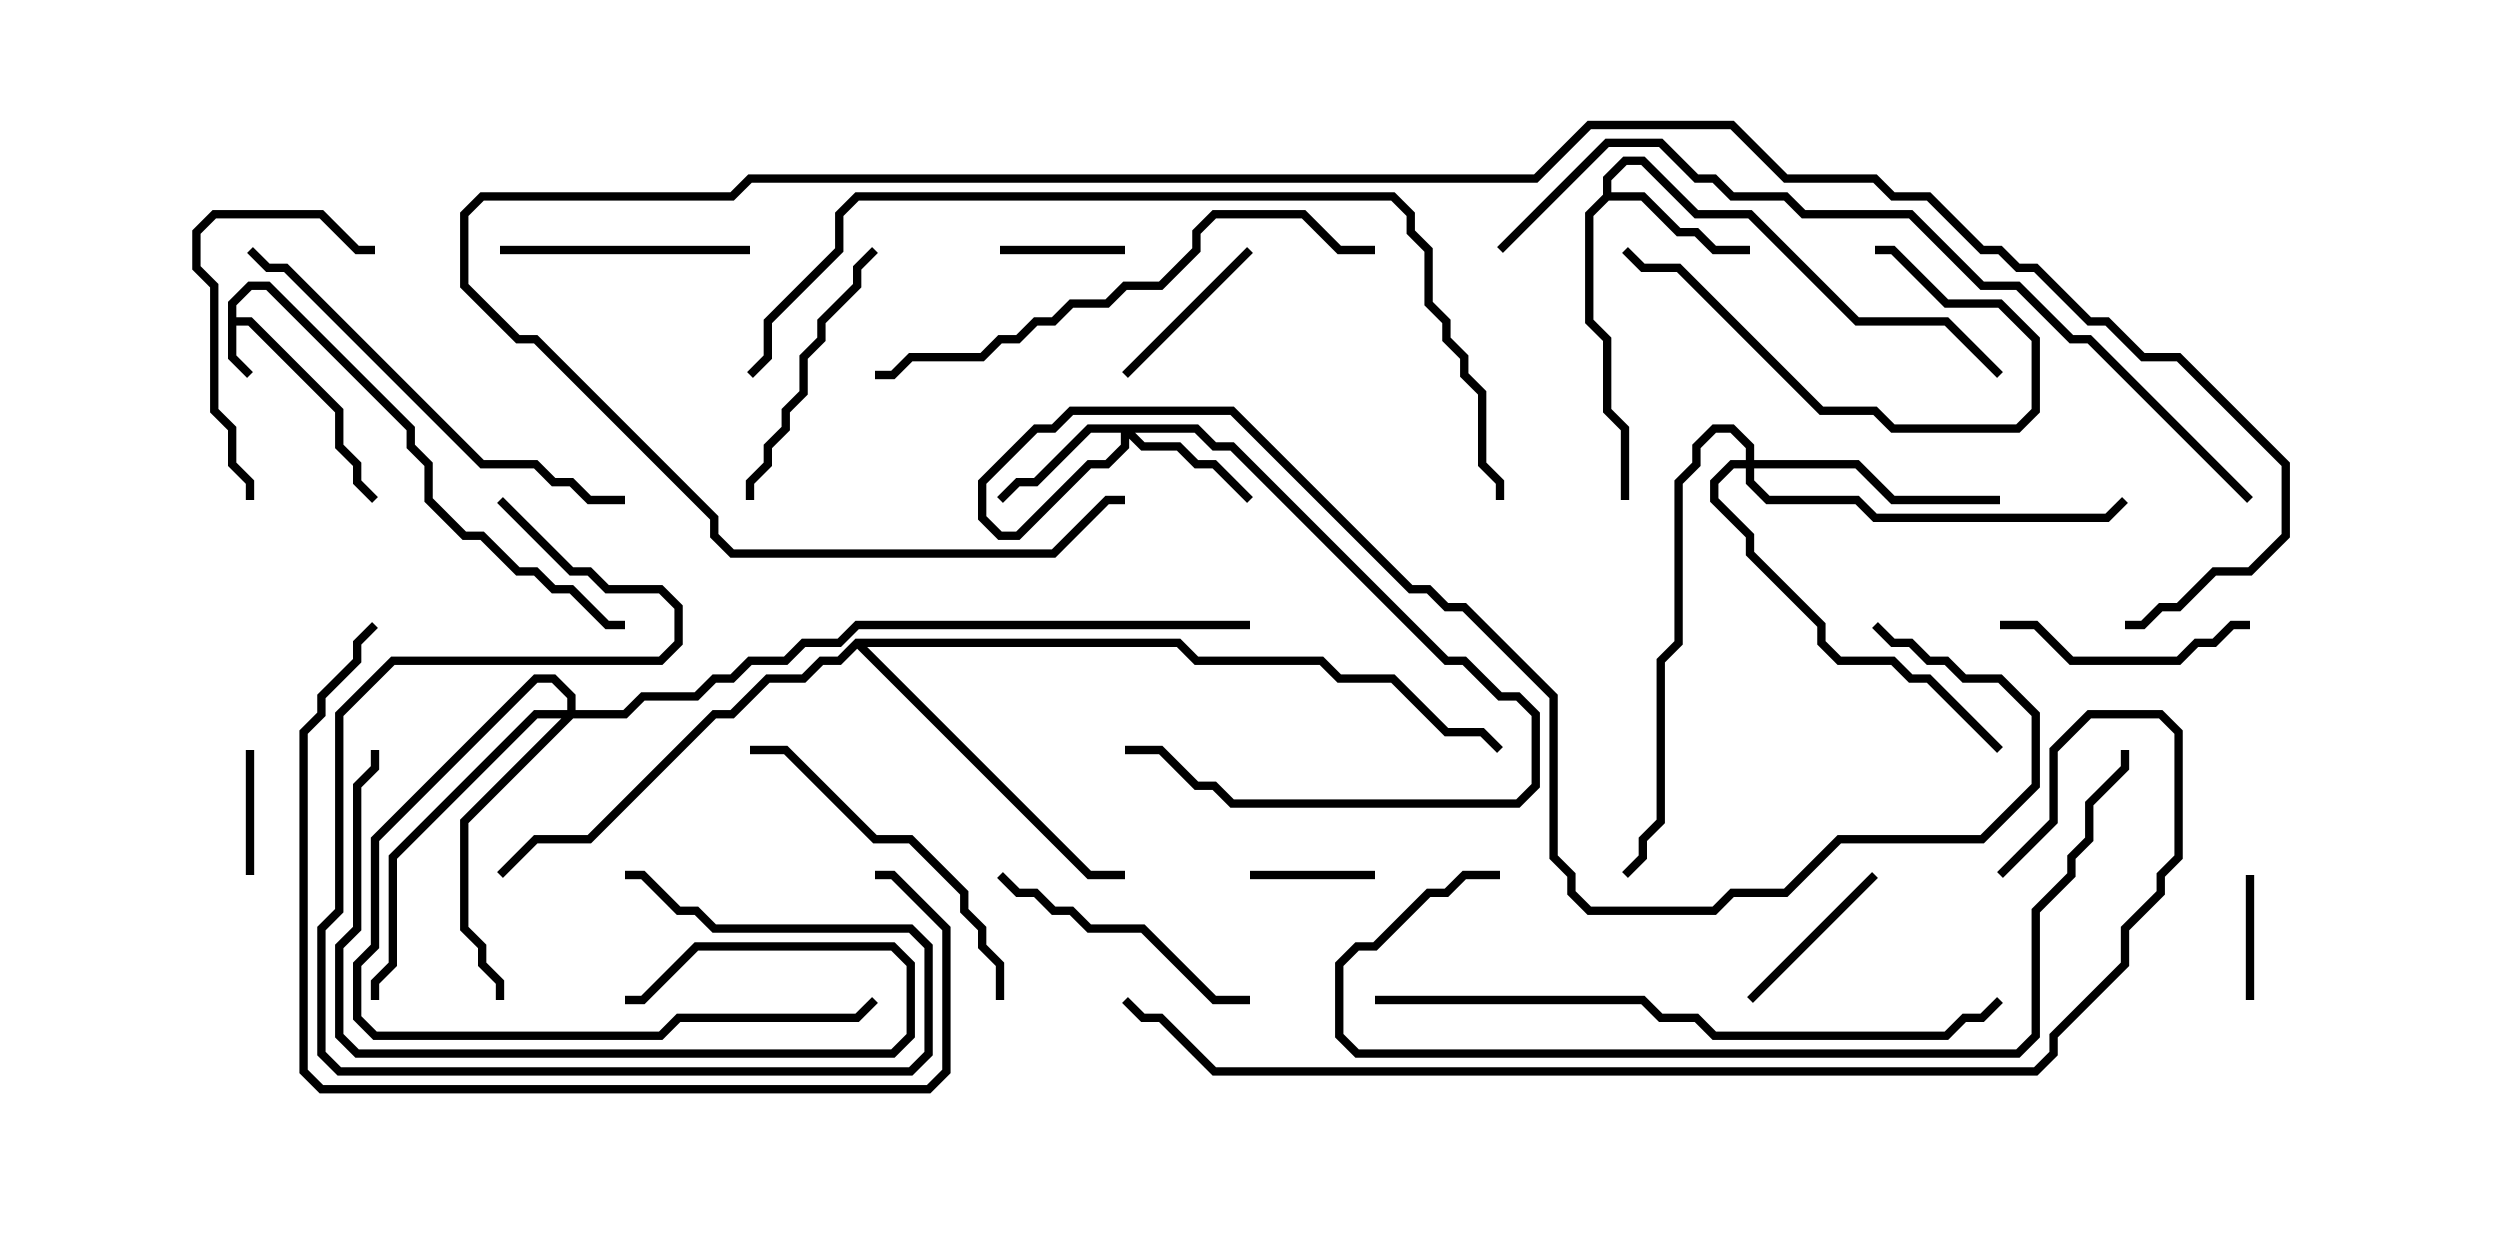 <svg version="1.1" width="30" height="15" xmlns="http://www.w3.org/2000/svg"><path d="M2.736,3.622L2.979,3.379L3.235,3.379L4.979,5.122L4.979,5.336L5.193,5.551L5.193,5.979L5.592,6.379L5.806,6.379L6.235,6.807L6.449,6.807L6.664,7.021L6.878,7.021L7.306,7.45L7.5,7.45L7.5,7.55L7.265,7.55L6.836,7.121L6.622,7.121L6.408,6.907L6.194,6.907L5.765,6.479L5.551,6.479L5.093,6.021L5.093,5.592L4.879,5.378L4.879,5.164L3.194,3.479L3.021,3.479L2.836,3.664L2.836,3.807L3.021,3.807L4.121,4.908L4.121,5.336L4.336,5.551L4.336,5.765L4.535,5.965L4.465,6.035L4.236,5.806L4.236,5.592L4.021,5.378L4.021,4.949L2.979,3.907L2.836,3.907L2.836,4.265L3.035,4.465L2.965,4.535L2.736,4.306z" stroke="none"/><path d="M19.236,2.336L19.236,2.122L19.479,1.879L19.735,1.879L20.378,2.521L21.021,2.521L22.306,3.807L23.378,3.807L24.035,4.465L23.965,4.535L23.336,3.907L22.265,3.907L20.979,2.621L20.336,2.621L19.694,1.979L19.521,1.979L19.336,2.164L19.336,2.307L19.735,2.307L20.164,2.736L20.378,2.736L20.592,2.95L21,2.95L21,3.05L20.551,3.05L20.336,2.836L20.122,2.836L19.694,2.407L19.306,2.407L19.121,2.592L19.121,3.836L19.336,4.051L19.336,4.908L19.55,5.122L19.55,6L19.45,6L19.45,5.164L19.236,4.949L19.236,4.092L19.021,3.878L19.021,2.551z" stroke="none"/><path d="M10.265,7.664L14.164,7.664L14.378,7.879L15.878,7.879L16.092,8.093L16.735,8.093L17.378,8.736L17.806,8.736L18.035,8.965L17.965,9.035L17.765,8.836L17.336,8.836L16.694,8.193L16.051,8.193L15.836,7.979L14.336,7.979L14.122,7.764L10.406,7.764L13.092,10.45L13.5,10.45L13.5,10.55L13.051,10.55L10.286,7.785L10.092,7.979L9.878,7.979L9.664,8.193L9.235,8.193L8.806,8.621L8.592,8.621L7.092,10.121L6.449,10.121L6.035,10.535L5.965,10.465L6.408,10.021L7.051,10.021L8.551,8.521L8.765,8.521L9.194,8.093L9.622,8.093L9.836,7.879L10.051,7.879z" stroke="none"/><path d="M14.378,5.093L14.592,5.307L14.806,5.307L17.378,7.879L17.592,7.879L18.021,8.307L18.235,8.307L18.479,8.551L18.479,9.449L18.235,9.693L14.765,9.693L14.551,9.479L14.336,9.479L13.908,9.05L13.5,9.05L13.5,8.95L13.949,8.95L14.378,9.379L14.592,9.379L14.806,9.593L18.194,9.593L18.379,9.408L18.379,8.592L18.194,8.407L17.979,8.407L17.551,7.979L17.336,7.979L14.765,5.407L14.551,5.407L14.336,5.193L13.621,5.193L13.735,5.307L14.164,5.307L14.378,5.521L14.592,5.521L15.035,5.965L14.965,6.035L14.551,5.621L14.336,5.621L14.122,5.407L13.694,5.407L13.55,5.264L13.55,5.378L13.306,5.621L13.092,5.621L12.235,6.479L11.979,6.479L11.736,6.235L11.736,5.765L12.408,5.093L12.622,5.093L12.836,4.879L14.806,4.879L16.949,7.021L17.164,7.021L17.378,7.236L17.592,7.236L18.693,8.336L18.693,10.265L18.907,10.479L18.907,10.694L19.092,10.879L20.551,10.879L20.765,10.664L21.408,10.664L22.051,10.021L23.765,10.021L24.379,9.408L24.379,8.592L23.979,8.193L23.551,8.193L23.336,7.979L23.122,7.979L22.908,7.764L22.694,7.764L22.465,7.535L22.535,7.465L22.735,7.664L22.949,7.664L23.164,7.879L23.378,7.879L23.592,8.093L24.021,8.093L24.479,8.551L24.479,9.449L23.806,10.121L22.092,10.121L21.449,10.764L20.806,10.764L20.592,10.979L19.051,10.979L18.807,10.735L18.807,10.521L18.593,10.306L18.593,8.378L17.551,7.336L17.336,7.336L17.122,7.121L16.908,7.121L14.765,4.979L12.878,4.979L12.664,5.193L12.449,5.193L11.836,5.806L11.836,6.194L12.021,6.379L12.194,6.379L13.051,5.521L13.265,5.521L13.45,5.336L13.45,5.193L13.092,5.193L12.449,5.836L12.235,5.836L12.035,6.035L11.965,5.965L12.194,5.736L12.408,5.736L13.051,5.093z" stroke="none"/><path d="M20.95,5.521L20.95,5.378L20.765,5.193L20.592,5.193L20.407,5.378L20.407,5.592L20.193,5.806L20.193,7.735L19.979,7.949L19.979,9.878L19.764,10.092L19.764,10.306L19.535,10.535L19.465,10.465L19.664,10.265L19.664,10.051L19.879,9.836L19.879,7.908L20.093,7.694L20.093,5.765L20.307,5.551L20.307,5.336L20.551,5.093L20.806,5.093L21.05,5.336L21.05,5.521L22.306,5.521L22.735,5.95L24,5.95L24,6.05L22.694,6.05L22.265,5.621L21.05,5.621L21.05,5.765L21.235,5.95L22.306,5.95L22.521,6.164L25.265,6.164L25.465,5.965L25.535,6.035L25.306,6.264L22.479,6.264L22.265,6.05L21.194,6.05L20.95,5.806L20.95,5.621L20.806,5.621L20.621,5.806L20.621,5.979L21.05,6.408L21.05,6.622L21.907,7.479L21.907,7.694L22.092,7.879L22.735,7.879L22.949,8.093L23.164,8.093L24.035,8.965L23.965,9.035L23.122,8.193L22.908,8.193L22.694,7.979L22.051,7.979L21.807,7.735L21.807,7.521L20.95,6.664L20.95,6.449L20.521,6.021L20.521,5.765L20.765,5.521z" stroke="none"/><path d="M6.807,8.521L6.807,8.378L6.622,8.193L6.449,8.193L4.55,10.092L4.55,11.378L4.336,11.592L4.336,12.194L4.521,12.379L7.908,12.379L8.122,12.164L10.265,12.164L10.465,11.965L10.535,12.035L10.306,12.264L8.164,12.264L7.949,12.479L4.479,12.479L4.236,12.235L4.236,11.551L4.45,11.336L4.45,10.051L6.408,8.093L6.664,8.093L6.907,8.336L6.907,8.521L7.479,8.521L7.694,8.307L8.336,8.307L8.551,8.093L8.765,8.093L8.979,7.879L9.408,7.879L9.622,7.664L10.051,7.664L10.265,7.45L15,7.45L15,7.55L10.306,7.55L10.092,7.764L9.664,7.764L9.449,7.979L9.021,7.979L8.806,8.193L8.592,8.193L8.378,8.407L7.735,8.407L7.521,8.621L6.878,8.621L5.621,9.878L5.621,11.122L5.836,11.336L5.836,11.551L6.05,11.765L6.05,12L5.95,12L5.95,11.806L5.736,11.592L5.736,11.378L5.521,11.164L5.521,9.836L6.736,8.621L6.449,8.621L4.764,10.306L4.764,11.592L4.55,11.806L4.55,12L4.45,12L4.45,11.765L4.664,11.551L4.664,10.265L6.408,8.521z" stroke="none"/><path d="M26.95,10.5L27.05,10.5L27.05,12L26.95,12z" stroke="none"/><path d="M13.5,2.95L13.5,3.05L12,3.05L12,2.95z" stroke="none"/><path d="M3.05,10.5L2.95,10.5L2.95,9L3.05,9z" stroke="none"/><path d="M15,10.55L15,10.45L16.5,10.45L16.5,10.55z" stroke="none"/><path d="M14.965,2.965L15.035,3.035L13.535,4.535L13.465,4.465z" stroke="none"/><path d="M22.465,10.465L22.535,10.535L21.035,12.035L20.965,11.965z" stroke="none"/><path d="M22.5,3.05L22.5,2.95L22.735,2.95L23.378,3.593L24.021,3.593L24.479,4.051L24.479,4.949L24.235,5.193L22.694,5.193L22.479,4.979L21.836,4.979L20.122,3.264L19.694,3.264L19.465,3.035L19.535,2.965L19.735,3.164L20.164,3.164L21.878,4.879L22.521,4.879L22.735,5.093L24.194,5.093L24.379,4.908L24.379,4.092L23.979,3.693L23.336,3.693L22.694,3.05z" stroke="none"/><path d="M24,7.55L24,7.45L24.449,7.45L24.878,7.879L26.122,7.879L26.336,7.664L26.551,7.664L26.765,7.45L27,7.45L27,7.55L26.806,7.55L26.592,7.764L26.378,7.764L26.164,7.979L24.836,7.979L24.408,7.55z" stroke="none"/><path d="M6,3.05L6,2.95L9,2.95L9,3.05z" stroke="none"/><path d="M11.965,10.535L12.035,10.465L12.235,10.664L12.449,10.664L12.664,10.879L12.878,10.879L13.092,11.093L13.735,11.093L14.592,11.95L15,11.95L15,12.05L14.551,12.05L13.694,11.193L13.051,11.193L12.836,10.979L12.622,10.979L12.408,10.764L12.194,10.764z" stroke="none"/><path d="M3.05,6L2.95,6L2.95,5.806L2.736,5.592L2.736,5.164L2.521,4.949L2.521,3.449L2.307,3.235L2.307,2.765L2.551,2.521L3.878,2.521L4.306,2.95L4.5,2.95L4.5,3.05L4.265,3.05L3.836,2.621L2.592,2.621L2.407,2.806L2.407,3.194L2.621,3.408L2.621,4.908L2.836,5.122L2.836,5.551L3.05,5.765z" stroke="none"/><path d="M9.05,6L8.95,6L8.95,5.765L9.164,5.551L9.164,5.336L9.379,5.122L9.379,4.908L9.593,4.694L9.593,4.265L9.807,4.051L9.807,3.836L10.236,3.408L10.236,3.194L10.465,2.965L10.535,3.035L10.336,3.235L10.336,3.449L9.907,3.878L9.907,4.092L9.693,4.306L9.693,4.735L9.479,4.949L9.479,5.164L9.264,5.378L9.264,5.592L9.05,5.806z" stroke="none"/><path d="M12.05,12L11.95,12L11.95,11.592L11.736,11.378L11.736,11.164L11.521,10.949L11.521,10.735L10.908,10.121L10.479,10.121L9.408,9.05L9,9.05L9,8.95L9.449,8.95L10.521,10.021L10.949,10.021L11.621,10.694L11.621,10.908L11.836,11.122L11.836,11.336L12.05,11.551z" stroke="none"/><path d="M4.45,9L4.55,9L4.55,9.235L4.336,9.449L4.336,11.164L4.121,11.378L4.121,12.408L4.306,12.593L10.694,12.593L10.879,12.408L10.879,11.592L10.694,11.407L8.378,11.407L7.735,12.05L7.5,12.05L7.5,11.95L7.694,11.95L8.336,11.307L10.735,11.307L10.979,11.551L10.979,12.449L10.735,12.693L4.265,12.693L4.021,12.449L4.021,11.336L4.236,11.122L4.236,9.408L4.45,9.194z" stroke="none"/><path d="M5.965,6.035L6.035,5.965L6.878,6.807L7.092,6.807L7.306,7.021L7.949,7.021L8.193,7.265L8.193,7.735L7.949,7.979L4.735,7.979L4.121,8.592L4.121,10.949L3.907,11.164L3.907,12.622L4.092,12.807L10.908,12.807L11.093,12.622L11.093,11.378L10.908,11.193L8.551,11.193L8.336,10.979L8.122,10.979L7.694,10.55L7.5,10.55L7.5,10.45L7.735,10.45L8.164,10.879L8.378,10.879L8.592,11.093L10.949,11.093L11.193,11.336L11.193,12.664L10.949,12.907L4.051,12.907L3.807,12.664L3.807,11.122L4.021,10.908L4.021,8.551L4.694,7.879L7.908,7.879L8.093,7.694L8.093,7.306L7.908,7.121L7.265,7.121L7.051,6.907L6.836,6.907z" stroke="none"/><path d="M2.965,3.035L3.035,2.965L3.235,3.164L3.449,3.164L5.806,5.521L6.449,5.521L6.664,5.736L6.878,5.736L7.092,5.95L7.5,5.95L7.5,6.05L7.051,6.05L6.836,5.836L6.622,5.836L6.408,5.621L5.765,5.621L3.408,3.264L3.194,3.264z" stroke="none"/><path d="M16.5,2.95L16.5,3.05L16.051,3.05L15.622,2.621L14.592,2.621L14.407,2.806L14.407,3.021L13.949,3.479L13.521,3.479L13.306,3.693L12.878,3.693L12.664,3.907L12.449,3.907L12.235,4.121L12.021,4.121L11.806,4.336L10.949,4.336L10.735,4.55L10.5,4.55L10.5,4.45L10.694,4.45L10.908,4.236L11.765,4.236L11.979,4.021L12.194,4.021L12.408,3.807L12.622,3.807L12.836,3.593L13.265,3.593L13.479,3.379L13.908,3.379L14.307,2.979L14.307,2.765L14.551,2.521L15.664,2.521L16.092,2.95z" stroke="none"/><path d="M10.5,10.55L10.5,10.45L10.735,10.45L11.407,11.122L11.407,12.878L11.164,13.121L3.836,13.121L3.593,12.878L3.593,8.765L3.807,8.551L3.807,8.336L4.236,7.908L4.236,7.694L4.465,7.465L4.535,7.535L4.336,7.735L4.336,7.949L3.907,8.378L3.907,8.592L3.693,8.806L3.693,12.836L3.878,13.021L11.122,13.021L11.307,12.836L11.307,11.164L10.694,10.55z" stroke="none"/><path d="M16.5,12.05L16.5,11.95L19.735,11.95L19.949,12.164L20.378,12.164L20.592,12.379L23.336,12.379L23.551,12.164L23.765,12.164L23.965,11.965L24.035,12.035L23.806,12.264L23.592,12.264L23.378,12.479L20.551,12.479L20.336,12.264L19.908,12.264L19.694,12.05z" stroke="none"/><path d="M18,10.45L18,10.55L17.592,10.55L17.378,10.764L17.164,10.764L16.521,11.407L16.306,11.407L16.121,11.592L16.121,12.408L16.306,12.593L24.194,12.593L24.379,12.408L24.379,10.908L24.807,10.479L24.807,10.265L25.021,10.051L25.021,9.622L25.45,9.194L25.45,9L25.55,9L25.55,9.235L25.121,9.664L25.121,10.092L24.907,10.306L24.907,10.521L24.479,10.949L24.479,12.449L24.235,12.693L16.265,12.693L16.021,12.449L16.021,11.551L16.265,11.307L16.479,11.307L17.122,10.664L17.336,10.664L17.551,10.45z" stroke="none"/><path d="M18.05,6L17.95,6L17.95,5.806L17.736,5.592L17.736,4.735L17.521,4.521L17.521,4.306L17.307,4.092L17.307,3.878L17.093,3.664L17.093,3.021L16.879,2.806L16.879,2.592L16.694,2.407L10.306,2.407L10.121,2.592L10.121,3.021L9.264,3.878L9.264,4.306L9.035,4.535L8.965,4.465L9.164,4.265L9.164,3.836L10.021,2.979L10.021,2.551L10.265,2.307L16.735,2.307L16.979,2.551L16.979,2.765L17.193,2.979L17.193,3.622L17.407,3.836L17.407,4.051L17.621,4.265L17.621,4.479L17.836,4.694L17.836,5.551L18.05,5.765z" stroke="none"/><path d="M27.035,5.965L26.965,6.035L25.051,4.121L24.836,4.121L24.194,3.479L23.765,3.479L22.908,2.621L21.622,2.621L21.408,2.407L20.765,2.407L20.551,2.193L20.336,2.193L19.908,1.764L19.306,1.764L18.035,3.035L17.965,2.965L19.265,1.664L19.949,1.664L20.378,2.093L20.592,2.093L20.806,2.307L21.449,2.307L21.664,2.521L22.949,2.521L23.806,3.379L24.235,3.379L24.878,4.021L25.092,4.021z" stroke="none"/><path d="M24.035,10.535L23.965,10.465L24.593,9.836L24.593,8.979L25.051,8.521L25.949,8.521L26.193,8.765L26.193,10.306L25.979,10.521L25.979,10.735L25.55,11.164L25.55,11.592L24.693,12.449L24.693,12.664L24.449,12.907L14.551,12.907L13.908,12.264L13.694,12.264L13.465,12.035L13.535,11.965L13.735,12.164L13.949,12.164L14.592,12.807L24.408,12.807L24.593,12.622L24.593,12.408L25.45,11.551L25.45,11.122L25.879,10.694L25.879,10.479L26.093,10.265L26.093,8.806L25.908,8.621L25.092,8.621L24.693,9.021L24.693,9.878z" stroke="none"/><path d="M13.5,5.95L13.5,6.05L13.306,6.05L12.664,6.693L8.765,6.693L8.521,6.449L8.521,6.235L6.408,4.121L6.194,4.121L5.521,3.449L5.521,2.551L5.765,2.307L8.765,2.307L8.979,2.093L18.408,2.093L19.051,1.45L20.806,1.45L21.449,2.093L22.521,2.093L22.735,2.307L23.164,2.307L23.806,2.95L24.021,2.95L24.235,3.164L24.449,3.164L25.092,3.807L25.306,3.807L25.735,4.236L26.164,4.236L27.479,5.551L27.479,6.449L27.021,6.907L26.592,6.907L26.164,7.336L25.949,7.336L25.735,7.55L25.5,7.55L25.5,7.45L25.694,7.45L25.908,7.236L26.122,7.236L26.551,6.807L26.979,6.807L27.379,6.408L27.379,5.592L26.122,4.336L25.694,4.336L25.265,3.907L25.051,3.907L24.408,3.264L24.194,3.264L23.979,3.05L23.765,3.05L23.122,2.407L22.694,2.407L22.479,2.193L21.408,2.193L20.765,1.55L19.092,1.55L18.449,2.193L9.021,2.193L8.806,2.407L5.806,2.407L5.621,2.592L5.621,3.408L6.235,4.021L6.449,4.021L8.621,6.194L8.621,6.408L8.806,6.593L12.622,6.593L13.265,5.95z" stroke="none"/></svg>